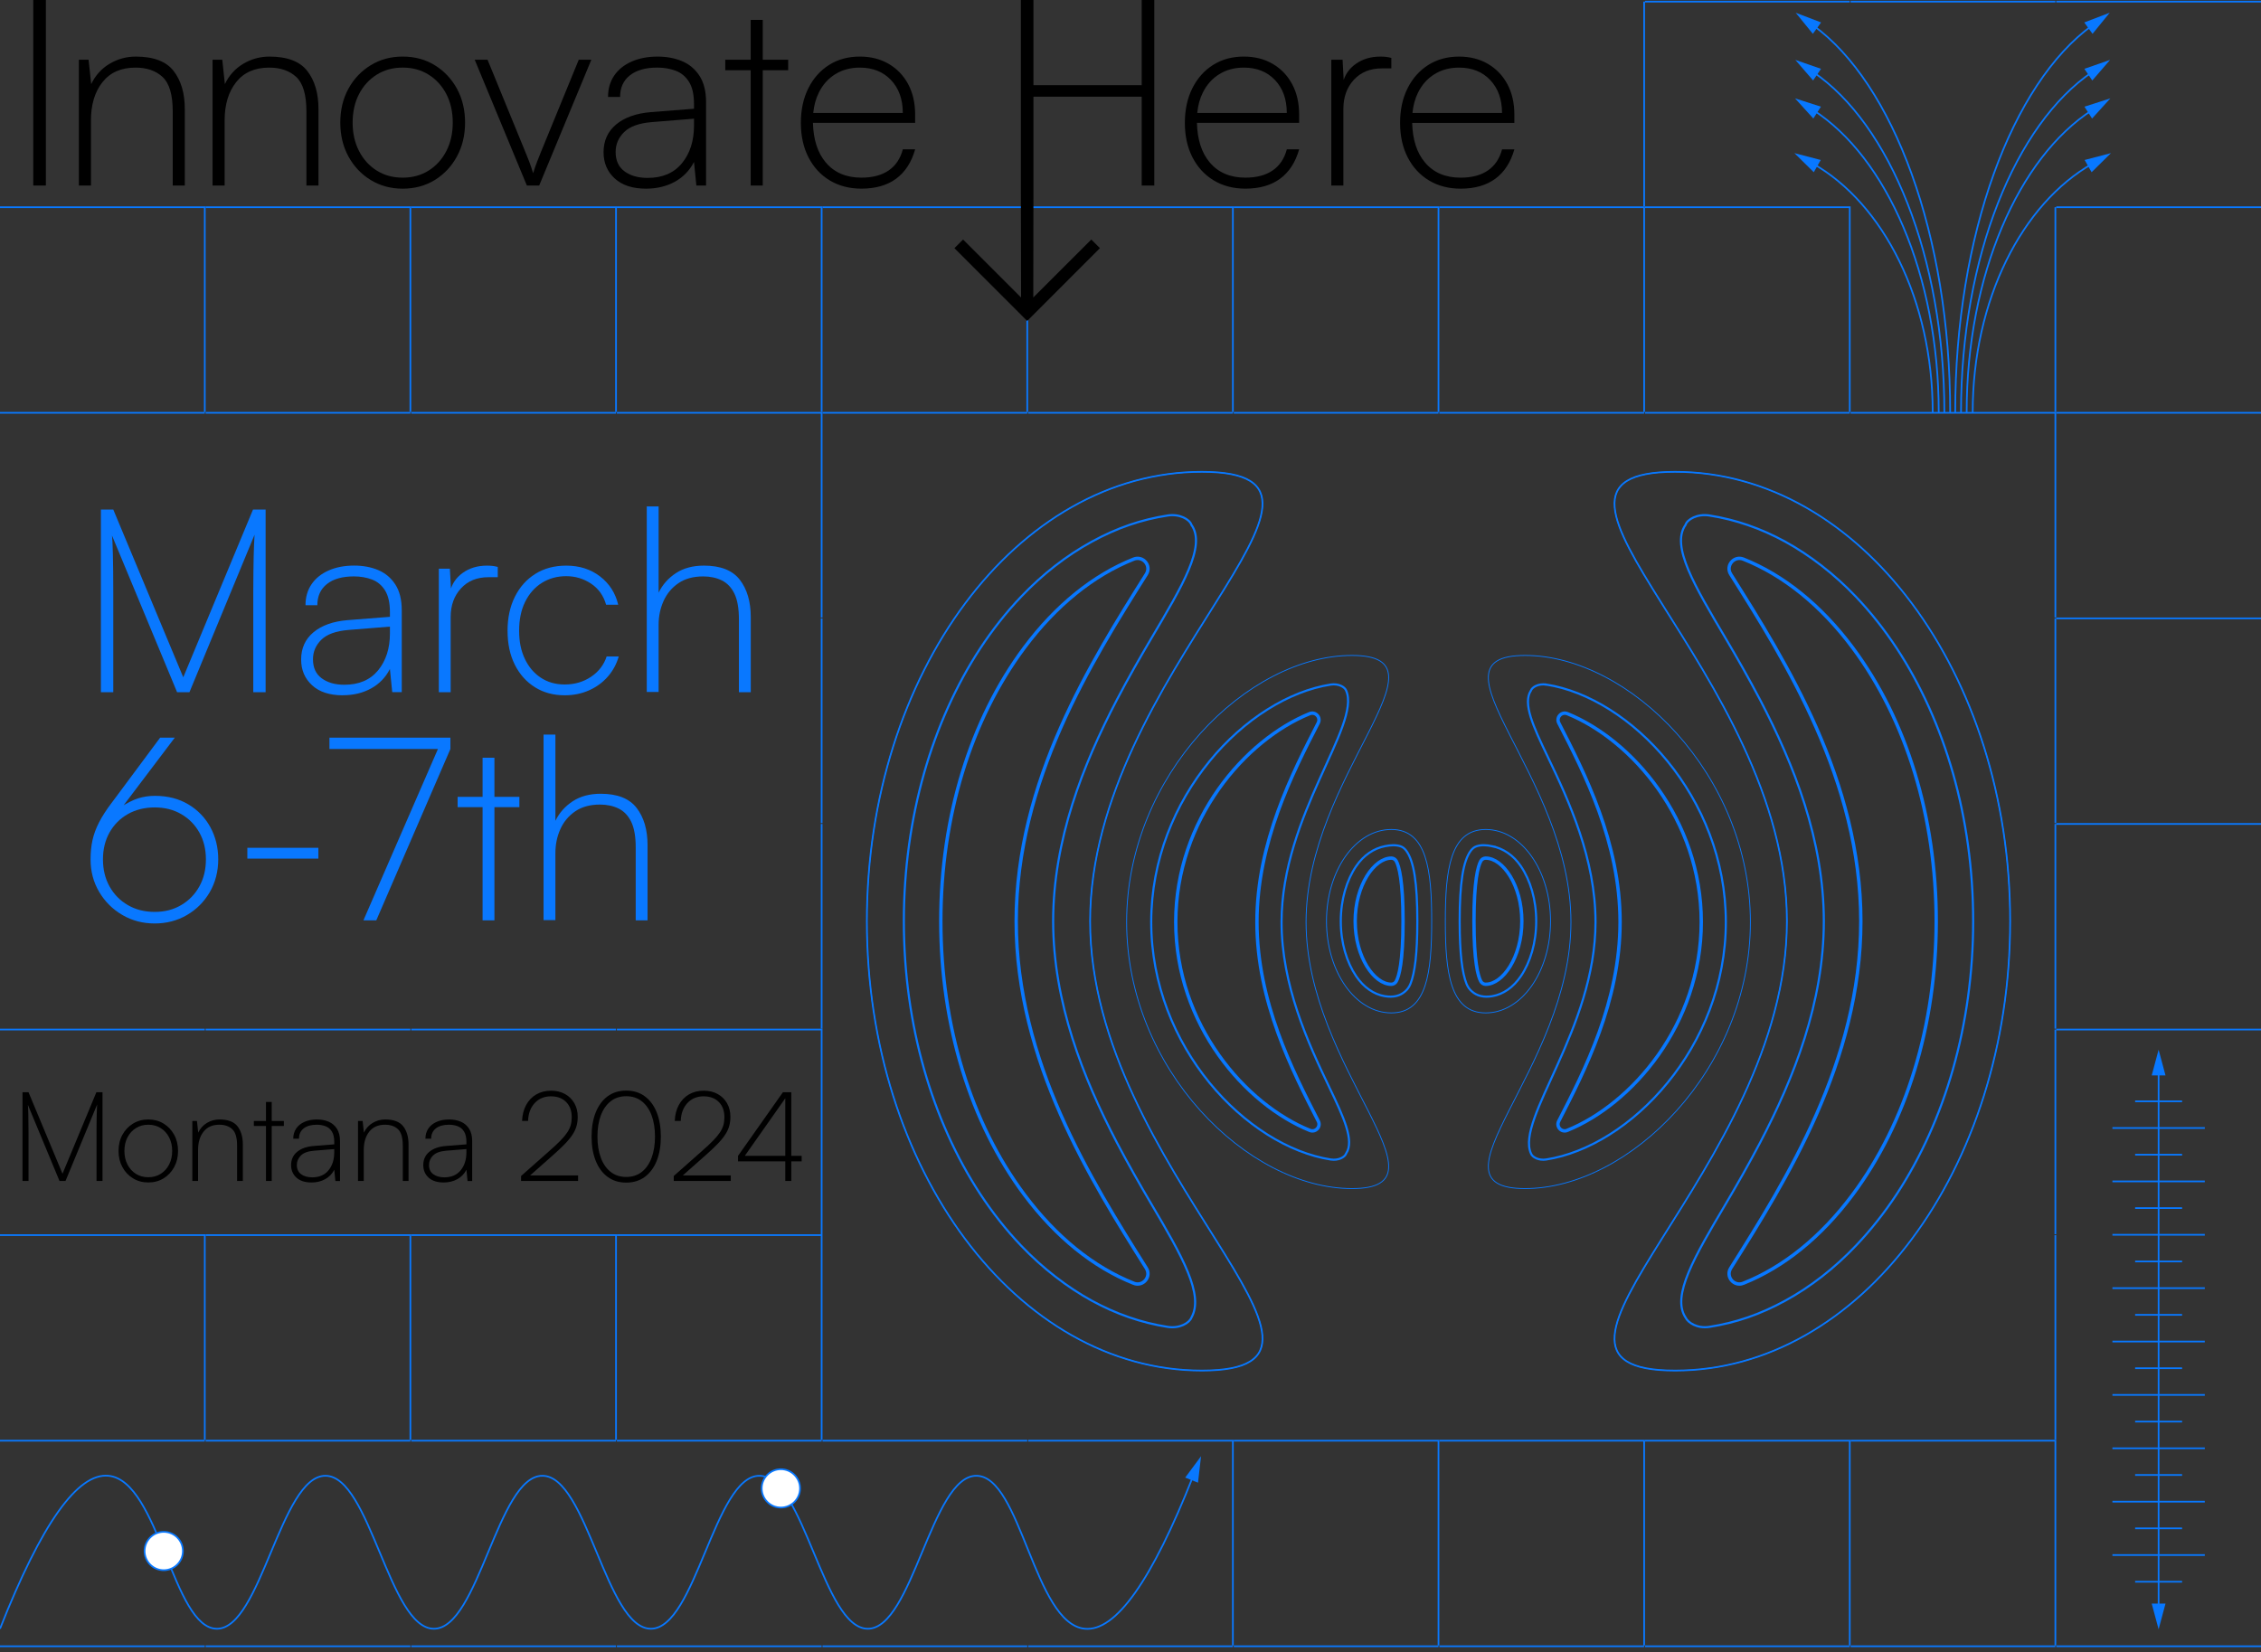 <?xml version="1.0" encoding="UTF-8"?><svg id="Layer_1" xmlns="http://www.w3.org/2000/svg" viewBox="0 0 1332.48 973.93"><rect x="0" y="0" width="1332.48" height="973.93" fill="#333333" stroke="none"/><g id="_Grid_Repeat_"><line x1="968.94" y1=".96" x2="968.94" y2="121.64" style="fill:none; stroke:#0978ff; stroke-miterlimit:10;"/></g><g id="_Grid_Repeat_-2"><line x1="969.44" y1=".96" x2="1090.12" y2=".96" style="fill:none; stroke:#0978ff; stroke-miterlimit:10;"/></g><g id="_Grid_Repeat_-3"><line x1="1090.62" y1=".96" x2="1211.3" y2=".96" style="fill:none; stroke:#0978ff; stroke-miterlimit:10;"/></g><g id="_Grid_Repeat_-4"><line x1="1211.8" y1=".96" x2="1332.48" y2=".96" style="fill:none; stroke:#0978ff; stroke-miterlimit:10;"/></g><g id="_Grid_Repeat_-5"><polyline points="0 122.14 120.68 122.14 120.68 242.82" style="fill:none; stroke:#0978ff; stroke-miterlimit:10;"/></g><g id="_Grid_Repeat_-6"><polyline points="121.18 122.14 241.86 122.14 241.86 242.82" style="fill:none; stroke:#0978ff; stroke-miterlimit:10;"/></g><g id="_Grid_Repeat_-7"><polyline points="242.36 122.14 363.04 122.14 363.04 242.82" style="fill:none; stroke:#0978ff; stroke-miterlimit:10;"/></g><g id="_Grid_Repeat_-8"><polyline points="363.54 122.14 484.22 122.14 484.22 242.82" style="fill:none; stroke:#0978ff; stroke-miterlimit:10;"/></g><g id="_Grid_Repeat_-9"><polyline points="484.72 122.14 605.4 122.14 605.4 242.82" style="fill:none; stroke:#0978ff; stroke-miterlimit:10;"/></g><g id="_Grid_Repeat_-10"><polyline points="605.9 122.14 726.58 122.14 726.58 242.82" style="fill:none; stroke:#0978ff; stroke-miterlimit:10;"/></g><g id="_Grid_Repeat_-11"><polyline points="727.08 122.14 847.76 122.14 847.76 242.82" style="fill:none; stroke:#0978ff; stroke-miterlimit:10;"/></g><g id="_Grid_Repeat_-12"><polyline points="848.26 122.14 968.94 122.14 968.94 242.82" style="fill:none; stroke:#0978ff; stroke-miterlimit:10;"/></g><g id="_Grid_Repeat_-13"><polyline points="969.44 122.14 1090.12 122.14 1090.12 242.82" style="fill:none; stroke:#0978ff; stroke-miterlimit:10;"/></g><g id="_Grid_Repeat_-14"><line x1="1211.3" y1="122.14" x2="1211.3" y2="242.82" style="fill:none; stroke:#0978ff; stroke-miterlimit:10;"/></g><g id="_Grid_Repeat_-15"><line x1="1211.8" y1="122.14" x2="1332.48" y2="122.14" style="fill:none; stroke:#0978ff; stroke-miterlimit:10;"/></g><g id="_Grid_Repeat_-16"><line y1="243.32" x2="120.68" y2="243.32" style="fill:none; stroke:#0978ff; stroke-miterlimit:10;"/></g><g id="_Grid_Repeat_-17"><line x1="121.18" y1="243.32" x2="241.86" y2="243.32" style="fill:none; stroke:#0978ff; stroke-miterlimit:10;"/></g><g id="_Grid_Repeat_-18"><line x1="242.36" y1="243.32" x2="363.04" y2="243.32" style="fill:none; stroke:#0978ff; stroke-miterlimit:10;"/></g><g id="_Grid_Repeat_-19"><polyline points="363.54 243.32 484.22 243.32 484.22 364" style="fill:none; stroke:#0978ff; stroke-miterlimit:10;"/></g><g id="_Grid_Repeat_-20"><line x1="484.72" y1="243.32" x2="605.4" y2="243.32" style="fill:none; stroke:#0978ff; stroke-miterlimit:10;"/></g><g id="_Grid_Repeat_-21"><line x1="605.9" y1="243.32" x2="726.58" y2="243.32" style="fill:none; stroke:#0978ff; stroke-miterlimit:10;"/></g><g id="_Grid_Repeat_-22"><line x1="727.08" y1="243.32" x2="847.76" y2="243.32" style="fill:none; stroke:#0978ff; stroke-miterlimit:10;"/></g><g id="_Grid_Repeat_-23"><line x1="848.26" y1="243.32" x2="968.94" y2="243.32" style="fill:none; stroke:#0978ff; stroke-miterlimit:10;"/></g><g id="_Grid_Repeat_-24"><line x1="969.44" y1="243.32" x2="1090.12" y2="243.32" style="fill:none; stroke:#0978ff; stroke-miterlimit:10;"/></g><g id="_Grid_Repeat_-25"><polyline points="1090.62 243.32 1211.3 243.32 1211.3 364" style="fill:none; stroke:#0978ff; stroke-miterlimit:10;"/></g><g id="_Grid_Repeat_-26"><line x1="1211.8" y1="243.32" x2="1332.48" y2="243.32" style="fill:none; stroke:#0978ff; stroke-miterlimit:10;"/></g><g id="_Grid_Repeat_-27"><line x1="484.22" y1="364.5" x2="484.22" y2="485.18" style="fill:none; stroke:#0978ff; stroke-miterlimit:10;"/></g><g id="_Grid_Repeat_-28"><line x1="1211.3" y1="364.5" x2="1211.3" y2="485.18" style="fill:none; stroke:#0978ff; stroke-miterlimit:10;"/></g><g id="_Grid_Repeat_-29"><line x1="1211.8" y1="364.5" x2="1332.48" y2="364.5" style="fill:none; stroke:#0978ff; stroke-miterlimit:10;"/></g><g id="_Grid_Repeat_-30"><line x1="484.22" y1="485.68" x2="484.22" y2="606.36" style="fill:none; stroke:#0978ff; stroke-miterlimit:10;"/></g><g id="_Grid_Repeat_-31"><line x1="1211.3" y1="485.68" x2="1211.3" y2="606.36" style="fill:none; stroke:#0978ff; stroke-miterlimit:10;"/></g><g id="_Grid_Repeat_-32"><line x1="1211.8" y1="485.68" x2="1332.48" y2="485.68" style="fill:none; stroke:#0978ff; stroke-miterlimit:10;"/></g><g id="_Grid_Repeat_-33"><line y1="606.86" x2="120.68" y2="606.86" style="fill:none; stroke:#0978ff; stroke-miterlimit:10;"/></g><g id="_Grid_Repeat_-34"><line x1="121.18" y1="606.86" x2="241.86" y2="606.86" style="fill:none; stroke:#0978ff; stroke-miterlimit:10;"/></g><g id="_Grid_Repeat_-35"><line x1="242.36" y1="606.86" x2="363.04" y2="606.86" style="fill:none; stroke:#0978ff; stroke-miterlimit:10;"/></g><g id="_Grid_Repeat_-36"><polyline points="363.54 606.86 484.22 606.86 484.22 727.54" style="fill:none; stroke:#0978ff; stroke-miterlimit:10;"/></g><g id="_Grid_Repeat_-37"><line x1="1211.3" y1="606.86" x2="1211.3" y2="727.54" style="fill:none; stroke:#0978ff; stroke-miterlimit:10;"/></g><g id="_Grid_Repeat_-38"><line x1="1211.8" y1="606.86" x2="1332.48" y2="606.86" style="fill:none; stroke:#0978ff; stroke-miterlimit:10;"/></g><g id="_Grid_Repeat_-39"><polyline points="0 728.04 120.68 728.04 120.68 848.72" style="fill:none; stroke:#0978ff; stroke-miterlimit:10;"/></g><g id="_Grid_Repeat_-40"><polyline points="121.18 728.04 241.86 728.04 241.86 848.72" style="fill:none; stroke:#0978ff; stroke-miterlimit:10;"/></g><g id="_Grid_Repeat_-41"><polyline points="242.36 728.04 363.04 728.04 363.04 848.72" style="fill:none; stroke:#0978ff; stroke-miterlimit:10;"/></g><g id="_Grid_Repeat_-42"><polyline points="363.54 728.04 484.22 728.04 484.22 848.72" style="fill:none; stroke:#0978ff; stroke-miterlimit:10;"/></g><g id="_Grid_Repeat_-44"><line x1="1211.3" y1="728.04" x2="1211.3" y2="848.72" style="fill:none; stroke:#0978ff; stroke-miterlimit:10;"/></g><g id="_Grid_Repeat_-45"><line y1="849.22" x2="120.68" y2="849.22" style="fill:none; stroke:#0978ff; stroke-miterlimit:10;"/></g><g id="_Grid_Repeat_-46"><line x1="121.18" y1="849.22" x2="241.86" y2="849.22" style="fill:none; stroke:#0978ff; stroke-miterlimit:10;"/></g><g id="_Grid_Repeat_-47"><line x1="242.36" y1="849.22" x2="363.04" y2="849.22" style="fill:none; stroke:#0978ff; stroke-miterlimit:10;"/></g><g id="_Grid_Repeat_-48"><line x1="363.54" y1="849.22" x2="484.22" y2="849.22" style="fill:none; stroke:#0978ff; stroke-miterlimit:10;"/></g><g id="_Grid_Repeat_-49"><line x1="484.72" y1="849.22" x2="605.4" y2="849.22" style="fill:none; stroke:#0978ff; stroke-miterlimit:10;"/></g><g id="_Grid_Repeat_-50"><polyline points="605.9 849.22 726.58 849.22 726.58 969.9" style="fill:none; stroke:#0978ff; stroke-miterlimit:10;"/></g><g id="_Grid_Repeat_-51"><polyline points="727.08 849.22 847.76 849.22 847.76 969.9" style="fill:none; stroke:#0978ff; stroke-miterlimit:10;"/></g><g id="_Grid_Repeat_-52"><polyline points="848.26 849.22 968.94 849.22 968.94 969.9" style="fill:none; stroke:#0978ff; stroke-miterlimit:10;"/></g><g id="_Grid_Repeat_-53"><polyline points="969.44 849.22 1090.12 849.22 1090.12 969.9" style="fill:none; stroke:#0978ff; stroke-miterlimit:10;"/></g><g id="_Grid_Repeat_-54"><polyline points="1090.62 849.22 1211.3 849.22 1211.3 969.9" style="fill:none; stroke:#0978ff; stroke-miterlimit:10;"/></g><g id="_Grid_Repeat_-56"><line y1="970.4" x2="120.68" y2="970.4" style="fill:none; stroke:#0978ff; stroke-miterlimit:10;"/></g><g id="_Grid_Repeat_-57"><line x1="121.18" y1="970.4" x2="241.86" y2="970.4" style="fill:none; stroke:#0978ff; stroke-miterlimit:10;"/></g><g id="_Grid_Repeat_-58"><line x1="242.36" y1="970.4" x2="363.04" y2="970.4" style="fill:none; stroke:#0978ff; stroke-miterlimit:10;"/></g><g id="_Grid_Repeat_-59"><line x1="363.54" y1="970.4" x2="484.22" y2="970.4" style="fill:none; stroke:#0978ff; stroke-miterlimit:10;"/></g><g id="_Grid_Repeat_-60"><line x1="484.72" y1="970.4" x2="605.4" y2="970.4" style="fill:none; stroke:#0978ff; stroke-miterlimit:10;"/></g><g id="_Grid_Repeat_-61"><line x1="605.9" y1="970.4" x2="726.58" y2="970.4" style="fill:none; stroke:#0978ff; stroke-miterlimit:10;"/></g><g id="_Grid_Repeat_-62"><line x1="727.08" y1="970.4" x2="847.76" y2="970.4" style="fill:none; stroke:#0978ff; stroke-miterlimit:10;"/></g><g id="_Grid_Repeat_-63"><line x1="848.26" y1="970.4" x2="968.94" y2="970.4" style="fill:none; stroke:#0978ff; stroke-miterlimit:10;"/></g><g id="_Grid_Repeat_-64"><line x1="969.44" y1="970.4" x2="1090.12" y2="970.4" style="fill:none; stroke:#0978ff; stroke-miterlimit:10;"/></g><g id="_Grid_Repeat_-65"><line x1="1090.62" y1="970.4" x2="1211.3" y2="970.4" style="fill:none; stroke:#0978ff; stroke-miterlimit:10;"/></g><g id="_Grid_Repeat_-66"><line x1="1211.8" y1="970.4" x2="1332.48" y2="970.4" style="fill:none; stroke:#0978ff; stroke-miterlimit:10;"/></g><rect x="19.61" y="-.32" width="7.42" height="109.68" style="stroke-width:0px;"/><path d="m80.01,33.36c-5.56,0-10.71,1.42-15.45,4.25-4.74,2.83-8.34,6.82-10.81,11.97l-1.54-14.37h-5.72v74.15h7.11v-38.31c0-9.37,2.26-16.92,6.8-22.63,4.53-5.72,11.02-8.57,19.46-8.57,6.69,0,12.02,1.85,15.99,5.56,3.96,3.71,5.95,10.45,5.95,20.24v43.72h7.11v-45.11c0-9.27-2.19-16.73-6.57-22.4-4.38-5.66-11.82-8.5-22.32-8.5Z" style="stroke-width:0px;"/><path d="m158.79,33.36c-5.56,0-10.71,1.42-15.45,4.25-4.74,2.83-8.34,6.82-10.81,11.97l-1.54-14.37h-5.72v74.15h7.11v-38.31c0-9.37,2.26-16.92,6.8-22.63,4.53-5.72,11.02-8.57,19.46-8.57,6.69,0,12.02,1.85,15.99,5.56,3.96,3.71,5.95,10.45,5.95,20.24v43.72h7.11v-45.11c0-9.27-2.19-16.73-6.57-22.4-4.38-5.66-11.82-8.5-22.32-8.5Z" style="stroke-width:0px;"/><path d="m256.24,38.45c-5.51-3.4-11.82-5.1-18.92-5.1s-13.29,1.7-18.85,5.1c-5.56,3.4-9.94,8.01-13.13,13.83-3.19,5.82-4.79,12.49-4.79,20s1.6,14.06,4.79,19.93c3.19,5.87,7.57,10.5,13.13,13.9,5.56,3.4,11.84,5.1,18.85,5.1s13.41-1.7,18.92-5.1c5.51-3.4,9.86-8.03,13.05-13.9,3.19-5.87,4.79-12.51,4.79-19.93s-1.6-14.19-4.79-20c-3.19-5.82-7.54-10.43-13.05-13.83Zm6.8,50.59c-2.52,4.89-6,8.73-10.43,11.51-4.43,2.78-9.53,4.17-15.29,4.17s-10.87-1.39-15.29-4.17c-4.43-2.78-7.9-6.62-10.43-11.51-2.52-4.89-3.78-10.48-3.78-16.76s1.26-12,3.78-16.84c2.52-4.84,6-8.65,10.43-11.43,4.43-2.78,9.53-4.17,15.29-4.17s10.86,1.39,15.29,4.17c4.43,2.78,7.9,6.59,10.43,11.43,2.52,4.84,3.78,10.45,3.78,16.84s-1.26,11.87-3.78,16.76Z" style="stroke-width:0px;"/><path d="m318.98,89.12c-.82,2.06-1.62,4.07-2.39,6.03-.77,1.96-1.57,4.27-2.39,6.95-.83-2.68-1.62-5.02-2.39-7.03-.77-2.01-1.57-3.99-2.39-5.95l-22.09-53.91h-7.57l30.74,74.15h7.26l30.74-74.15h-7.42l-22.09,53.91Z" style="stroke-width:0px;"/><path d="m401.97,36.06c-4.27-1.8-9.09-2.7-14.44-2.7-5.77,0-10.87.98-15.29,2.93-4.43,1.96-7.85,4.71-10.27,8.26-2.42,3.55-3.63,7.75-3.63,12.59h7.11c0-5.46,1.93-9.71,5.79-12.74,3.86-3.04,9.24-4.56,16.14-4.56,3.91,0,7.52.62,10.81,1.85,3.29,1.24,5.92,3.43,7.88,6.57,1.96,3.14,2.93,7.49,2.93,13.05v2.78l-25.49,2.01c-8.65.72-15.45,3.14-20.39,7.26-4.94,4.12-7.42,9.58-7.42,16.38,0,6.28,2.19,11.43,6.57,15.45,4.38,4.02,10.53,6.02,18.46,6.02,6.38,0,12.05-1.37,16.99-4.09,4.94-2.73,8.7-6.62,11.28-11.66l1.39,13.9h5.72v-49.12c0-6.38-1.29-11.56-3.86-15.53-2.58-3.96-6-6.85-10.27-8.65Zm7.03,37.92c0,9.06-2.37,16.48-7.11,22.24-4.74,5.77-11.48,8.65-20.24,8.65-5.56,0-10.09-1.29-13.59-3.86-3.5-2.57-5.25-6.38-5.25-11.43,0-4.53,1.67-8.44,5.02-11.74,3.35-3.29,8.78-5.25,16.3-5.87l24.87-2.01v4.02Z" style="stroke-width:0px;"/><polygon points="449.52 11.73 442.41 11.73 442.41 35.21 427.43 35.21 427.43 41.39 442.41 41.39 442.41 109.36 449.52 109.36 449.52 41.39 464.5 41.39 464.5 35.21 449.52 35.21 449.52 11.73" style="stroke-width:0px;"/><path d="m523.8,37.68c-4.89-2.88-10.58-4.33-17.07-4.33-6.9,0-12.95,1.65-18.15,4.94-5.2,3.3-9.27,7.88-12.2,13.75-2.94,5.87-4.4,12.67-4.4,20.39s1.49,14.5,4.48,20.31c2.99,5.82,7.16,10.35,12.51,13.59,5.35,3.24,11.59,4.87,18.69,4.87,8.34,0,15.16-1.96,20.47-5.87,5.3-3.91,9.04-9.68,11.2-17.3h-7.26c-1.44,5.46-4.22,9.6-8.34,12.44-4.12,2.83-9.48,4.25-16.07,4.25-8.96,0-15.96-2.99-21.01-8.96-4.8-5.68-7.31-13.46-7.55-23.33h60.22v-4.94c0-6.8-1.37-12.74-4.09-17.84-2.73-5.1-6.54-9.09-11.43-11.97Zm-44.52,28.89c.42-4.42,1.51-8.41,3.27-11.97,2.32-4.69,5.56-8.32,9.73-10.89,4.17-2.57,8.98-3.86,14.44-3.86,7.62,0,13.75,2.45,18.38,7.34,4.63,4.89,6.95,11.35,6.95,19.39h-52.78Z" style="stroke-width:0px;"/><polygon points="672.84 50.19 609.04 50.19 609.04 -.32 601.63 -.32 601.63 109.36 601.75 175.36 567.57 141.19 562.47 146.28 605.35 189.17 648.23 146.28 643.13 141.19 608.95 175.36 609.04 109.36 609.04 56.99 672.84 56.99 672.84 109.36 680.26 109.36 680.26 -.32 672.84 -.32 672.84 50.19" style="stroke-width:0px;"/><path d="m750.1,37.68c-4.89-2.88-10.58-4.33-17.07-4.33-6.9,0-12.95,1.65-18.15,4.94-5.2,3.3-9.27,7.88-12.2,13.75-2.94,5.87-4.4,12.67-4.4,20.39s1.49,14.5,4.48,20.31c2.99,5.82,7.16,10.35,12.51,13.59,5.35,3.24,11.59,4.87,18.69,4.87,8.34,0,15.16-1.96,20.47-5.87,5.3-3.91,9.04-9.68,11.2-17.3h-7.26c-1.44,5.46-4.22,9.6-8.34,12.44-4.12,2.83-9.48,4.25-16.07,4.25-8.96,0-15.96-2.99-21.01-8.96-4.8-5.68-7.31-13.46-7.55-23.33h60.22v-4.94c0-6.8-1.37-12.74-4.09-17.84-2.73-5.1-6.54-9.09-11.43-11.97Zm-44.52,28.89c.42-4.42,1.51-8.41,3.27-11.97,2.32-4.69,5.56-8.32,9.73-10.89,4.17-2.57,8.98-3.86,14.44-3.86,7.62,0,13.75,2.45,18.38,7.34,4.63,4.89,6.95,11.35,6.95,19.39h-52.78Z" style="stroke-width:0px;"/><path d="m813.47,33.36c-5.67,0-10.53,1.47-14.6,4.4-3.4,2.45-5.72,5.58-7,9.36l-.65-11.91h-6.64v74.15h7.11v-45.11c0-7,2.06-12.74,6.18-17.22,4.12-4.48,9.63-6.72,16.53-6.72h5.56v-6.18c-1.24-.31-2.34-.51-3.32-.62-.98-.1-2.04-.15-3.17-.15Z" style="stroke-width:0px;"/><path d="m892.46,67.5c0-6.8-1.37-12.74-4.09-17.84-2.73-5.1-6.54-9.09-11.43-11.97-4.89-2.88-10.58-4.33-17.07-4.33-6.9,0-12.95,1.65-18.15,4.94-5.2,3.3-9.27,7.88-12.2,13.75-2.94,5.87-4.4,12.67-4.4,20.39s1.49,14.5,4.48,20.31c2.99,5.82,7.16,10.35,12.51,13.59,5.35,3.24,11.59,4.87,18.69,4.87,8.34,0,15.16-1.96,20.47-5.87,5.3-3.91,9.04-9.68,11.2-17.3h-7.26c-1.44,5.46-4.22,9.6-8.34,12.44-4.12,2.83-9.48,4.25-16.07,4.25-8.96,0-15.96-2.99-21.01-8.96-4.8-5.68-7.31-13.46-7.55-23.33h60.22v-4.94Zm-60.04-.93c.42-4.42,1.51-8.41,3.27-11.97,2.32-4.69,5.56-8.32,9.73-10.89,4.17-2.57,8.98-3.86,14.44-3.86,7.62,0,13.75,2.45,18.38,7.34,4.63,4.89,6.95,11.35,6.95,19.39h-52.78Z" style="stroke-width:0px;"/><g id="Event_title"><g style="isolation:isolate;"><path d="m66.75,408.03h-7.28v-107.69h7.28l41.26,98.89,41.1-98.89h7.43v107.69h-7.28v-59c0-4.45.02-8.37.08-11.75.05-3.39.1-6.42.15-9.1.05-2.68.13-5.05.23-7.13.1-2.07.2-4.02.3-5.84l-38.37,92.82h-7.28l-38.37-92.37c.2,1.52.38,5.23.53,11.15.15,5.92.23,13.32.23,22.22v59Z" style="fill:#0978ff; stroke-width:0px;"/><path d="m202.04,409.85c-7.79,0-13.83-1.97-18.12-5.92-4.3-3.94-6.45-9-6.45-15.17,0-6.67,2.43-12.03,7.28-16.08,4.85-4.04,11.53-6.42,20.02-7.13l25.03-1.97v-2.73c0-5.46-.96-9.73-2.88-12.82-1.92-3.08-4.5-5.23-7.74-6.45-3.24-1.21-6.78-1.82-10.62-1.82-6.78,0-12.06,1.49-15.85,4.47-3.79,2.98-5.69,7.16-5.69,12.51h-6.98c0-4.75,1.19-8.87,3.56-12.36,2.38-3.49,5.74-6.19,10.09-8.12,4.35-1.92,9.35-2.88,15.02-2.88,5.26,0,9.99.89,14.18,2.65,4.2,1.77,7.56,4.6,10.09,8.49,2.53,3.89,3.79,8.97,3.79,15.24v48.23h-5.61l-1.37-13.65c-2.53,4.96-6.22,8.77-11.07,11.45s-10.42,4.02-16.68,4.02Zm.91-6.22c8.59,0,15.22-2.83,19.87-8.49,4.65-5.66,6.98-12.94,6.98-21.84v-3.94l-24.42,1.97c-7.38.61-12.72,2.53-16,5.76-3.29,3.24-4.93,7.08-4.93,11.53,0,4.96,1.72,8.7,5.16,11.22,3.44,2.53,7.89,3.79,13.35,3.79Z" style="fill:#0978ff; stroke-width:0px;"/><path d="m293.35,334.16v6.07h-5.46c-6.78,0-12.19,2.2-16.23,6.6-4.05,4.4-6.07,10.04-6.07,16.91v44.29h-6.98v-72.8h6.52l.76,13.95h-.76c1.01-4.75,3.51-8.57,7.51-11.45,3.99-2.88,8.77-4.32,14.33-4.32,1.11,0,2.15.05,3.11.15.96.1,2.05.3,3.26.61Z" style="fill:#0978ff; stroke-width:0px;"/><path d="m299.11,371.93c0-7.68,1.44-14.41,4.32-20.17s6.9-10.26,12.06-13.5c5.16-3.23,11.22-4.85,18.2-4.85,7.79,0,14.43,2.12,19.95,6.37,5.51,4.25,9.07,9.81,10.69,16.68h-7.13c-1.52-5.36-4.47-9.5-8.87-12.44-4.4-2.93-9.28-4.4-14.64-4.4s-10.14,1.32-14.33,3.94c-4.2,2.63-7.48,6.35-9.86,11.15-2.38,4.8-3.56,10.49-3.56,17.06s1.11,11.78,3.34,16.53c2.22,4.75,5.36,8.47,9.4,11.15,4.04,2.68,8.75,4.02,14.11,4.02,5.86,0,11.05-1.52,15.55-4.55,4.5-3.03,7.56-7.03,9.18-11.98h7.13c-1.32,4.55-3.49,8.55-6.52,11.98-3.03,3.44-6.73,6.12-11.07,8.04-4.35,1.92-9.1,2.88-14.26,2.88-6.67,0-12.54-1.59-17.59-4.78-5.06-3.18-9-7.61-11.83-13.27-2.83-5.66-4.25-12.29-4.25-19.87Z" style="fill:#0978ff; stroke-width:0px;"/><path d="m388.14,407.88h-6.98v-109.36h6.98v50.81c2.33-4.75,5.74-8.59,10.24-11.53,4.5-2.93,9.98-4.4,16.46-4.4,9.81,0,16.86,2.78,21.16,8.34,4.3,5.56,6.45,12.89,6.45,21.99v44.29h-6.98v-42.92c0-6.47-.89-11.53-2.65-15.17-1.77-3.64-4.25-6.24-7.43-7.81-3.19-1.57-6.85-2.35-11-2.35-5.76,0-10.59,1.31-14.49,3.94-3.89,2.63-6.83,6.12-8.8,10.46-1.97,4.35-2.96,9.1-2.96,14.26v39.44Z" style="fill:#0978ff; stroke-width:0px;"/><path d="m65.84,473.2l28.52-38.37h8.64l-31.55,41.71-.61-.61c4.04-2.63,7.61-4.42,10.69-5.38,3.08-.96,6.34-1.44,9.78-1.44,7.48,0,14.03,1.67,19.64,5,5.61,3.34,9.96,7.84,13.04,13.5,3.08,5.66,4.63,11.98,4.63,18.96s-1.67,13.63-5.01,19.34c-3.34,5.71-7.84,10.21-13.5,13.5-5.66,3.29-11.98,4.93-18.96,4.93s-13.32-1.67-19.04-5.01c-5.71-3.34-10.26-7.86-13.65-13.57-3.39-5.71-5.08-12.11-5.08-19.19,0-4.15.38-7.94,1.14-11.38.76-3.44,2.05-6.92,3.87-10.47,1.82-3.54,4.3-7.38,7.43-11.53Zm-5.16,33.37c0,5.97,1.29,11.28,3.87,15.93,2.58,4.65,6.17,8.32,10.77,11,4.6,2.68,9.88,4.02,15.85,4.02s11.07-1.34,15.62-4.02c4.55-2.68,8.12-6.34,10.69-11,2.58-4.65,3.87-9.96,3.87-15.93s-1.29-11.25-3.87-15.85c-2.58-4.6-6.14-8.21-10.69-10.84-4.55-2.63-9.76-3.94-15.62-3.94s-11.25,1.32-15.85,3.94c-4.6,2.63-8.19,6.25-10.77,10.84-2.58,4.6-3.87,9.88-3.87,15.85Z" style="fill:#0978ff; stroke-width:0px;"/><path d="m145.77,506.11v-6.37h41.86v6.37h-41.86Z" style="fill:#0978ff; stroke-width:0px;"/><path d="m194.15,434.82h71.29v6.67h-71.29v-6.67Zm65.98,1.97l5.31,4.7-43.68,101.01h-7.58l45.96-105.72Z" style="fill:#0978ff; stroke-width:0px;"/><path d="m269.69,469.71h36.4v6.07h-36.4v-6.07Zm21.69,72.8h-6.98v-95.86h6.98v95.86Z" style="fill:#0978ff; stroke-width:0px;"/><path d="m327.32,542.36h-6.98v-109.36h6.98v50.81c2.33-4.75,5.74-8.59,10.24-11.53,4.5-2.93,9.98-4.4,16.46-4.4,9.81,0,16.86,2.78,21.16,8.34,4.3,5.56,6.45,12.89,6.45,21.99v44.29h-6.98v-42.92c0-6.47-.89-11.53-2.65-15.17-1.77-3.64-4.25-6.24-7.43-7.81-3.19-1.57-6.85-2.35-11-2.35-5.76,0-10.59,1.31-14.49,3.94-3.89,2.63-6.83,6.12-8.8,10.46-1.97,4.35-2.96,9.1-2.96,14.26v39.44Z" style="fill:#0978ff; stroke-width:0px;"/></g></g><path d="m851.78,543c0,14.93.68,28.45,3.99,38.23s9.26,15.83,19.81,15.83c10.55,0,20.1-6.05,27.01-15.83s11.19-23.3,11.19-38.23c0-14.93-4.28-28.45-11.19-38.23s-16.46-15.83-27.01-15.83c-21.1,0-23.8,24.21-23.8,54.06Z" style="fill:none; stroke:#0878ff; stroke-miterlimit:10; stroke-width:.5px;"/><path d="m879.37,498.79c6.44,1.31,12.49,5.24,16.93,11.81,5.53,8.18,9.04,19.61,9.04,32.4,0,12.78-3.5,24.22-9.04,32.4-4.44,6.57-10.44,10.77-16.93,11.81-5.02.81-8.89-.13-11.92-2.8-.01-.01-.03-.02-.04-.03-1.29-1.07-2.42-2.63-3.17-4.54-2.51-6.39-4.01-17.42-4.01-36.84,0-22.39,1.98-35.59,6.67-41.71.85-1.11,1.96-2,3.23-2.43.01,0,.03,0,.04-.01,2.73-.93,5.75-.76,9.21-.06Z" style="fill:none; stroke:#0878ff; stroke-miterlimit:10; stroke-width:1.25px;"/><path d="m875.58,580.18s-.02,0-.04,0c-1.19,0-2.27-.67-2.85-1.72-1.66-3.02-4.03-11.53-4.03-35.46s2.37-32.44,4.03-35.46c.57-1.04,1.65-1.71,2.84-1.72.01,0,.02,0,.04,0,2.51,0,5.1.99,7.57,2.82s4.82,4.48,6.85,7.79c4.07,6.63,6.88,15.93,6.88,26.57s-2.81,19.93-6.88,26.57c-2.04,3.32-4.38,5.97-6.85,7.79s-5.06,2.82-7.57,2.82Z" style="fill:none; stroke:#0878ff; stroke-miterlimit:10; stroke-width:2px;"/><path d="m925.81,543.48c0,86.78-88.33,157.13-27.02,157.13,30.66,0,63.85-17.59,89.38-46.02s43.39-67.72,43.39-111.11-17.86-82.67-43.39-111.11-58.72-46.02-89.38-46.02c-30.66,0-23.9,17.59-9.48,46.02,14.42,28.44,36.5,67.72,36.5,111.11Z" style="fill:none; stroke:#0878ff; stroke-miterlimit:10; stroke-width:.5px;"/><path d="m911.24,403.51c12.39,1.92,25.19,7.02,37.44,14.75,12.25,7.73,23.94,18.08,34.08,30.5,20.26,24.83,34.33,57.9,34.33,94.72,0,36.84-14.08,69.92-34.35,94.75-10.14,12.42-21.84,22.78-34.09,30.5-12.25,7.72-25.05,12.82-37.44,14.74-4.41.69-8.17-1.37-8.96-3.53-.01,0,0-.05-.02-.05-9.03-20.37,38.06-73.42,38.06-136.4,0-37.26-15.55-71.14-28.16-97.44-8.55-17.84-14.83-31.44-9.94-38.94h0c.79-2.19,4.6-4.28,9.06-3.58Z" style="fill:none; stroke:#0878ff; stroke-miterlimit:10; stroke-width:1.25px;"/><path d="m923.61,666.32c-3.39,1.37-6.67-2.2-5-5.45l.04-.08c15.24-29.71,36.11-70.39,36.11-117.31s-20.87-87.6-36.11-117.31h0c-1.68-3.29,1.63-6.89,5.05-5.5,9.46,3.84,19.12,9.66,28.29,17.16s17.85,16.7,25.35,27.31c15,21.22,25.27,48.08,25.27,78.34s-10.29,57.16-25.31,78.38c-7.51,10.61-16.2,19.81-25.38,27.31s-18.85,13.31-28.31,17.14Z" style="fill:none; stroke:#0878ff; stroke-miterlimit:10; stroke-width:2px;"/><path d="m1053.08,543c0,146.29-174.75,264.88-65.89,264.88,108.86,0,197.46-118.59,197.46-264.88,0-146.29-88.6-264.88-197.46-264.88-108.86,0,65.89,118.59,65.89,264.88Z" style="fill:none; stroke:#0878ff; stroke-miterlimit:10;"/><path d="m1053.08,543c0,73.14-43.69,139.36-73.77,187.3-30.08,47.93-46.55,77.58,7.87,77.58,54.43,0,103.79-29.65,139.55-77.58,35.76-47.93,57.91-114.15,57.91-187.3,0-73.14-22.15-139.36-57.91-187.3-35.76-47.93-85.12-77.58-139.55-77.58-54.43,0-37.95,29.65-7.87,77.58,30.08,47.93,73.77,114.15,73.77,187.3Z" style="fill:none; stroke:#0878ff; stroke-miterlimit:10; stroke-width:.5px;"/><path d="m1007.31,303.85c15.55,2.41,30.57,7.66,44.81,15.46s28.98,19.1,41.75,32.55c8.7,9.15,16.73,19.32,23.99,30.36,28.29,43.2,44.99,99.6,44.99,160.78,0,61.19-16.7,117.59-45,160.8-7.26,11.03-15.28,21.19-23.97,30.33-12.78,13.46-26.85,24.39-41.78,32.56s-29.26,13.04-44.81,15.45c-6.96,1.08-12.49-2.44-13.91-5.48-.02-.03-.04-.06-.06-.09-8.35-12.73,5.36-35.88,23.68-66.88,6.67-11.3,13.62-23.47,20.36-36.33,19.91-38.18,37.48-82.55,37.48-130.36,0-47.82-17.58-92.19-37.49-130.37-6.74-12.85-13.68-25.02-20.35-36.31-18.32-31.01-32.43-54.42-23.69-66.9.03,0,.01-.08.04-.09,1.04-3.2,6.96-6.57,13.93-5.49Z" style="fill:none; stroke:#0878ff; stroke-miterlimit:10; stroke-width:1.25px;"/><path d="m1027.43,756.42c-5.51,2.2-10.63-3.87-7.47-8.89.03-.04.06-.09.08-.13,16.17-25.69,35.32-56.12,50.43-90.47,15.11-34.34,26.18-72.6,26.18-113.93s-11.07-79.58-26.18-113.93-34.27-64.78-50.43-90.47l-.08-.13c-3.16-5.02,1.96-11.09,7.47-8.89,11.84,4.72,23.28,11.52,34.08,20.26,10.81,8.74,20.99,19.42,30.3,31.91,31.77,42.58,49.26,99.85,49.26,161.24s-17.49,118.66-49.26,161.24c-9.32,12.49-19.5,23.17-30.3,31.91s-22.25,15.54-34.08,20.26Z" style="fill:none; stroke:#0878ff; stroke-miterlimit:10; stroke-width:2px;"/><path d="m843.74,543c0,14.93-.68,28.45-3.99,38.23s-9.26,15.83-19.81,15.83c-10.55,0-20.1-6.05-27.01-15.83s-11.19-23.3-11.19-38.23c0-14.93,4.28-28.45,11.19-38.23s16.46-15.83,27.01-15.83c21.1,0,23.8,24.21,23.8,54.06Z" style="fill:none; stroke:#0878ff; stroke-miterlimit:10; stroke-width:.5px;"/><path d="m799.22,510.6c4.44-6.57,10.49-10.51,16.93-11.81,3.45-.7,6.46-.84,9.19.04.01,0,.02,0,.03.01,1.27.41,2.38,1.31,3.23,2.42,4.7,6.12,6.68,19.33,6.68,41.73,0,19.43-1.5,30.45-4.01,36.84-.75,1.91-1.88,3.46-3.17,4.54-.01.01-.03.02-.04.04-3.04,2.66-6.91,3.6-11.92,2.8-6.49-1.05-12.49-5.24-16.93-11.81-5.53-8.18-9.04-19.61-9.04-32.4s3.5-24.22,9.04-32.4Z" style="fill:none; stroke:#0878ff; stroke-miterlimit:10; stroke-width:1.25px;"/><path d="m819.94,580.18s.02,0,.04,0c1.19,0,2.27-.67,2.85-1.72,1.66-3.02,4.03-11.53,4.03-35.46,0-23.93-2.37-32.44-4.03-35.46-.57-1.04-1.65-1.71-2.84-1.72-.01,0-.02,0-.04,0-2.51,0-5.1.99-7.57,2.82s-4.82,4.48-6.85,7.79c-4.07,6.63-6.88,15.93-6.88,26.57s2.81,19.93,6.88,26.57c2.04,3.32,4.38,5.97,6.85,7.79s5.06,2.82,7.57,2.82Z" style="fill:none; stroke:#0878ff; stroke-miterlimit:10; stroke-width:2px;"/><path d="m769.71,543.48c0,43.39,22.08,82.67,36.5,111.11,14.42,28.44,21.17,46.02-9.48,46.02-30.66,0-63.85-17.59-89.38-46.02-25.53-28.44-43.39-67.72-43.39-111.11,0-43.39,17.86-82.67,43.39-111.11s58.72-46.02,89.38-46.02c61.31,0-27.02,70.35-27.02,157.13Z" style="fill:none; stroke:#0878ff; stroke-miterlimit:10; stroke-width:.5px;"/><path d="m712.77,448.76c10.14-12.42,21.82-22.77,34.08-30.5,12.24-7.72,25.05-12.83,37.44-14.75,4.45-.69,8.25,1.39,9.04,3.57h0c8.98,20.38-38.07,73.42-38.07,136.4,0,37.26,15.55,71.14,28.16,97.45,8.55,17.84,14.82,31.44,9.94,38.94-.02,0,0,.05-.03.06-.79,2.17-4.57,4.23-9,3.55-12.39-1.92-25.2-7.02-37.44-14.74-12.26-7.73-23.95-18.08-34.09-30.5-20.27-24.83-34.35-57.91-34.35-94.75,0-36.83,14.07-69.9,34.33-94.72Z" style="fill:none; stroke:#0878ff; stroke-miterlimit:10; stroke-width:1.25px;"/><path d="m771.91,666.32c3.39,1.37,6.67-2.2,5-5.45l-.04-.08c-15.24-29.71-36.11-70.39-36.11-117.31,0-46.92,20.87-87.6,36.11-117.31h0c1.68-3.29-1.63-6.89-5.05-5.5-9.46,3.84-19.12,9.66-28.29,17.16s-17.85,16.7-25.35,27.31c-15,21.22-25.27,48.08-25.27,78.34,0,30.28,10.29,57.16,25.31,78.38,7.51,10.61,16.2,19.81,25.38,27.31s18.85,13.31,28.31,17.14Z" style="fill:none; stroke:#0878ff; stroke-miterlimit:10; stroke-width:2px;"/><path d="m642.44,543c0,146.29,174.75,264.88,65.89,264.88s-197.46-118.59-197.46-264.88c0-146.29,88.6-264.88,197.46-264.88,108.86,0-65.89,118.59-65.89,264.88Z" style="fill:none; stroke:#0878ff; stroke-miterlimit:10;"/><path d="m642.44,543c0,73.14,43.69,139.36,73.77,187.3,30.08,47.93,46.55,77.58-7.87,77.58s-103.79-29.65-139.55-77.58c-35.76-47.93-57.91-114.15-57.91-187.3,0-73.14,22.15-139.36,57.91-187.3s85.12-77.58,139.55-77.58c54.43,0,37.95,29.65,7.87,77.58-30.08,47.93-73.77,114.15-73.77,187.3Z" style="fill:none; stroke:#0878ff; stroke-miterlimit:10; stroke-width:.5px;"/><path d="m688.21,303.85c6.96-1.08,12.87,2.29,13.91,5.48.03,0,.02.08.06.09,8.74,12.47-5.36,35.88-23.68,66.88-6.67,11.3-13.62,23.47-20.36,36.33-19.91,38.18-37.48,82.55-37.48,130.36,0,47.82,17.58,92.19,37.49,130.37,6.74,12.85,13.68,25.02,20.35,36.31,18.32,31.01,31.12,53.6,23.69,66.9-.02.03-.03.06-.04.09-1.19,3.14-6.96,6.57-13.93,5.49-15.55-2.41-30.57-7.66-44.81-15.46s-28.98-19.1-41.75-32.55c-8.7-9.15-16.73-19.32-24-30.36-28.29-43.2-44.99-99.6-44.99-160.78,0-61.19,16.7-117.59,45-160.8,7.26-11.03,15.28-21.19,23.97-30.33,12.78-13.46,26.85-24.39,41.78-32.57s29.26-13.05,44.81-15.45Z" style="fill:none; stroke:#0878ff; stroke-miterlimit:10; stroke-width:1.25px;"/><path d="m668.09,756.42c5.51,2.2,10.63-3.87,7.47-8.89-.03-.04-.06-.09-.08-.13-16.17-25.69-35.32-56.12-50.43-90.47s-26.18-72.6-26.18-113.93c0-41.33,11.07-79.58,26.18-113.93,15.11-34.34,34.27-64.78,50.43-90.47l.08-.13c3.16-5.02-1.96-11.09-7.47-8.89-11.84,4.72-23.28,11.52-34.08,20.26s-20.99,19.42-30.3,31.91c-31.77,42.58-49.26,99.85-49.26,161.24,0,61.4,17.49,118.66,49.26,161.24,9.32,12.49,19.5,23.17,30.3,31.91s22.25,15.54,34.08,20.26Z" style="fill:none; stroke:#0878ff; stroke-miterlimit:10; stroke-width:2px;"/><path d="m16.8,696.13h-3.54v-52.32h3.54l20.04,48.05,19.97-48.05h3.61v52.32h-3.54v-28.67c0-2.16.01-4.06.04-5.71.02-1.65.05-3.12.07-4.42.02-1.3.06-2.46.11-3.46.05-1.01.1-1.95.15-2.84l-18.64,45.1h-3.54l-18.64-44.88c.1.74.18,2.54.26,5.42s.11,6.47.11,10.8v28.67Z" style="stroke-width:0px;"/><path d="m69.86,678.44c0-3.59.76-6.77,2.28-9.54,1.52-2.78,3.61-4.97,6.26-6.6,2.65-1.62,5.65-2.43,8.99-2.43s6.4.81,9.03,2.43c2.63,1.62,4.7,3.82,6.23,6.6,1.52,2.78,2.28,5.96,2.28,9.54s-.76,6.71-2.28,9.51c-1.52,2.8-3.6,5.01-6.23,6.63-2.63,1.62-5.64,2.43-9.03,2.43s-6.34-.81-8.99-2.43c-2.65-1.62-4.74-3.83-6.26-6.63-1.52-2.8-2.28-5.97-2.28-9.51Zm3.46,0c0,3,.6,5.66,1.81,8,1.2,2.33,2.86,4.16,4.97,5.49,2.11,1.33,4.54,1.99,7.3,1.99s5.18-.66,7.3-1.99c2.11-1.33,3.77-3.16,4.97-5.49,1.2-2.33,1.81-5,1.81-8s-.6-5.72-1.81-8.03c-1.2-2.31-2.86-4.13-4.97-5.45-2.11-1.33-4.54-1.99-7.3-1.99s-5.18.66-7.3,1.99c-2.11,1.33-3.77,3.14-4.97,5.45-1.2,2.31-1.81,4.99-1.81,8.03Z" style="stroke-width:0px;"/><path d="m116.73,696.13h-3.39v-35.37h2.73l.74,6.85c1.18-2.46,2.9-4.36,5.16-5.71,2.26-1.35,4.72-2.03,7.37-2.03,5.01,0,8.56,1.35,10.65,4.05,2.09,2.7,3.13,6.26,3.13,10.69v21.52h-3.39v-20.86c0-4.67-.95-7.89-2.84-9.65-1.89-1.77-4.43-2.65-7.63-2.65-4.03,0-7.12,1.36-9.29,4.09-2.16,2.73-3.24,6.33-3.24,10.8v18.28Z" style="stroke-width:0px;"/><path d="m149.6,660.76h17.69v2.95h-17.69v-2.95Zm10.54,35.37h-3.39v-46.58h3.39v46.58Z" style="stroke-width:0px;"/><path d="m183.5,697.01c-3.78,0-6.72-.96-8.81-2.87-2.09-1.92-3.13-4.37-3.13-7.37,0-3.24,1.18-5.85,3.54-7.81,2.36-1.96,5.6-3.12,9.73-3.46l12.16-.96v-1.33c0-2.65-.47-4.73-1.4-6.23-.93-1.5-2.19-2.54-3.76-3.13-1.57-.59-3.29-.88-5.16-.88-3.29,0-5.86.73-7.7,2.17-1.84,1.45-2.76,3.48-2.76,6.08h-3.39c0-2.31.58-4.31,1.73-6.01,1.15-1.69,2.79-3.01,4.9-3.94,2.11-.93,4.54-1.4,7.3-1.4,2.55,0,4.85.43,6.89,1.29,2.04.86,3.67,2.24,4.9,4.13,1.23,1.89,1.84,4.36,1.84,7.41v23.44h-2.73l-.66-6.63c-1.23,2.41-3.02,4.26-5.38,5.56-2.36,1.3-5.06,1.95-8.11,1.95Zm.44-3.02c4.18,0,7.39-1.38,9.65-4.13,2.26-2.75,3.39-6.29,3.39-10.61v-1.92l-11.86.96c-3.59.29-6.18,1.23-7.77,2.8-1.6,1.57-2.4,3.44-2.4,5.6,0,2.41.83,4.23,2.51,5.45,1.67,1.23,3.83,1.84,6.49,1.84Z" style="stroke-width:0px;"/><path d="m214.38,696.13h-3.39v-35.37h2.73l.74,6.85c1.18-2.46,2.9-4.36,5.16-5.71,2.26-1.35,4.72-2.03,7.37-2.03,5.01,0,8.56,1.35,10.65,4.05,2.09,2.7,3.13,6.26,3.13,10.69v21.52h-3.39v-20.86c0-4.67-.95-7.89-2.84-9.65-1.89-1.77-4.43-2.65-7.63-2.65-4.03,0-7.12,1.36-9.29,4.09-2.16,2.73-3.24,6.33-3.24,10.8v18.28Z" style="stroke-width:0px;"/><path d="m261.39,697.01c-3.78,0-6.72-.96-8.81-2.87-2.09-1.92-3.13-4.37-3.13-7.37,0-3.24,1.18-5.85,3.54-7.81,2.36-1.96,5.6-3.12,9.73-3.46l12.16-.96v-1.33c0-2.65-.47-4.73-1.4-6.23-.93-1.5-2.19-2.54-3.76-3.13-1.57-.59-3.29-.88-5.16-.88-3.29,0-5.86.73-7.7,2.17-1.84,1.45-2.76,3.48-2.76,6.08h-3.39c0-2.31.58-4.31,1.73-6.01,1.15-1.69,2.79-3.01,4.9-3.94,2.11-.93,4.54-1.4,7.3-1.4,2.55,0,4.85.43,6.89,1.29,2.04.86,3.67,2.24,4.9,4.13,1.23,1.89,1.84,4.36,1.84,7.41v23.44h-2.73l-.66-6.63c-1.23,2.41-3.02,4.26-5.38,5.56-2.36,1.3-5.06,1.95-8.11,1.95Zm.44-3.02c4.18,0,7.39-1.38,9.65-4.13,2.26-2.75,3.39-6.29,3.39-10.61v-1.92l-11.86.96c-3.59.29-6.18,1.23-7.77,2.8-1.6,1.57-2.4,3.44-2.4,5.6,0,2.41.83,4.23,2.51,5.45,1.67,1.23,3.83,1.84,6.49,1.84Z" style="stroke-width:0px;"/><path d="m340.69,696.13h-33.6v-2.95l16.58-14.67c2.7-2.36,4.91-4.42,6.63-6.19,1.72-1.77,3.06-3.38,4.02-4.83.96-1.45,1.63-2.89,2.03-4.31.39-1.42.59-2.97.59-4.64,0-3.78-1.11-6.78-3.32-8.99-2.21-2.21-5.21-3.32-8.99-3.32s-7.05,1.33-9.51,3.98c-2.46,2.65-3.76,6.17-3.91,10.54h-3.54c.15-3.59.95-6.72,2.4-9.4,1.45-2.68,3.44-4.75,5.97-6.23,2.53-1.47,5.44-2.21,8.73-2.21,3.1,0,5.82.65,8.18,1.95,2.36,1.3,4.2,3.11,5.53,5.42,1.33,2.31,1.99,4.99,1.99,8.03,0,1.92-.23,3.72-.7,5.42-.47,1.69-1.25,3.39-2.36,5.08-1.11,1.69-2.6,3.53-4.5,5.49-1.89,1.97-4.29,4.23-7.19,6.78l-15.4,13.63-.88-1.84h31.25v3.24Z" style="stroke-width:0px;"/><path d="m348.64,669.97c0-5.45.81-10.21,2.43-14.26,1.62-4.05,3.95-7.21,7-9.47,3.05-2.26,6.71-3.39,10.98-3.39s7.93,1.13,10.98,3.39c3.05,2.26,5.38,5.42,7,9.47s2.43,8.81,2.43,14.26-.81,10.21-2.43,14.26-3.96,7.21-7,9.47c-3.05,2.26-6.71,3.39-10.98,3.39s-7.93-1.13-10.98-3.39c-3.05-2.26-5.38-5.42-7-9.47-1.62-4.05-2.43-8.81-2.43-14.26Zm3.46,0c0,4.72.66,8.87,1.99,12.45,1.33,3.59,3.25,6.37,5.79,8.36,2.53,1.99,5.59,2.98,9.18,2.98s6.64-.99,9.17-2.98c2.53-1.99,4.46-4.78,5.79-8.36,1.33-3.59,1.99-7.74,1.99-12.45s-.66-8.93-1.99-12.49c-1.33-3.56-3.26-6.34-5.79-8.33-2.53-1.99-5.59-2.98-9.17-2.98s-6.65.99-9.18,2.98c-2.53,1.99-4.46,4.77-5.79,8.33-1.33,3.56-1.99,7.73-1.99,12.49Z" style="stroke-width:0px;"/><path d="m430.67,696.13h-33.6v-2.95l16.58-14.67c2.7-2.36,4.91-4.42,6.63-6.19,1.72-1.77,3.06-3.38,4.02-4.83.96-1.45,1.63-2.89,2.03-4.31.39-1.42.59-2.97.59-4.64,0-3.78-1.11-6.78-3.32-8.99-2.21-2.21-5.21-3.32-8.99-3.32s-7.05,1.33-9.51,3.98c-2.46,2.65-3.76,6.17-3.91,10.54h-3.54c.15-3.59.95-6.72,2.4-9.4,1.45-2.68,3.44-4.75,5.97-6.23,2.53-1.47,5.44-2.21,8.73-2.21,3.1,0,5.82.65,8.18,1.95,2.36,1.3,4.2,3.11,5.53,5.42,1.33,2.31,1.99,4.99,1.99,8.03,0,1.92-.23,3.72-.7,5.42-.47,1.69-1.25,3.39-2.36,5.08-1.11,1.69-2.6,3.53-4.5,5.49-1.89,1.97-4.29,4.23-7.19,6.78l-15.4,13.63-.88-1.84h31.25v3.24Z" style="stroke-width:0px;"/><path d="m434.94,681.32l26.46-37.51h3.91l-26.38,37.51h-3.98Zm37.51,3.24h-37.51v-3.24h37.51v3.24Zm-6.12-40.75v52.32h-3.54v-52.32h3.54Z" style="stroke-width:0px;"/><line x1="1272.14" y1="631.15" x2="1272.14" y2="948.01" style="fill:none; stroke:#0878ff; stroke-miterlimit:10;"/><polygon points="1268.07 633.92 1272.14 618.74 1276.21 633.92 1268.07 633.92" style="fill:#0878ff; stroke-width:0px;"/><polygon points="1268.07 945.23 1272.14 960.41 1276.21 945.23 1268.07 945.23" style="fill:#0878ff; stroke-width:0px;"/><line x1="1285.98" y1="649.18" x2="1258.3" y2="649.18" style="fill:none; stroke:#0878ff; stroke-miterlimit:10;"/><line x1="1244.92" y1="664.91" x2="1299.36" y2="664.91" style="fill:none; stroke:#0878ff; stroke-miterlimit:10;"/><line x1="1285.98" y1="680.64" x2="1258.3" y2="680.64" style="fill:none; stroke:#0878ff; stroke-miterlimit:10;"/><line x1="1244.92" y1="696.38" x2="1299.36" y2="696.38" style="fill:none; stroke:#0878ff; stroke-miterlimit:10;"/><line x1="1285.98" y1="712.11" x2="1258.3" y2="712.11" style="fill:none; stroke:#0878ff; stroke-miterlimit:10;"/><line x1="1244.92" y1="727.84" x2="1299.36" y2="727.84" style="fill:none; stroke:#0878ff; stroke-miterlimit:10;"/><line x1="1285.98" y1="743.57" x2="1258.3" y2="743.57" style="fill:none; stroke:#0878ff; stroke-miterlimit:10;"/><line x1="1244.92" y1="759.3" x2="1299.36" y2="759.3" style="fill:none; stroke:#0878ff; stroke-miterlimit:10;"/><line x1="1285.98" y1="775.04" x2="1258.3" y2="775.04" style="fill:none; stroke:#0878ff; stroke-miterlimit:10;"/><line x1="1244.92" y1="790.77" x2="1299.36" y2="790.77" style="fill:none; stroke:#0878ff; stroke-miterlimit:10;"/><line x1="1285.98" y1="806.5" x2="1258.3" y2="806.5" style="fill:none; stroke:#0878ff; stroke-miterlimit:10;"/><line x1="1244.92" y1="822.23" x2="1299.36" y2="822.23" style="fill:none; stroke:#0878ff; stroke-miterlimit:10;"/><line x1="1285.98" y1="837.96" x2="1258.3" y2="837.96" style="fill:none; stroke:#0878ff; stroke-miterlimit:10;"/><line x1="1244.92" y1="853.7" x2="1299.36" y2="853.7" style="fill:none; stroke:#0878ff; stroke-miterlimit:10;"/><line x1="1285.98" y1="869.43" x2="1258.3" y2="869.43" style="fill:none; stroke:#0878ff; stroke-miterlimit:10;"/><line x1="1244.92" y1="885.16" x2="1299.36" y2="885.16" style="fill:none; stroke:#0878ff; stroke-miterlimit:10;"/><line x1="1285.98" y1="900.89" x2="1258.3" y2="900.89" style="fill:none; stroke:#0878ff; stroke-miterlimit:10;"/><line x1="1244.92" y1="916.62" x2="1299.36" y2="916.62" style="fill:none; stroke:#0878ff; stroke-miterlimit:10;"/><line x1="1285.98" y1="932.36" x2="1258.3" y2="932.36" style="fill:none; stroke:#0878ff; stroke-miterlimit:10;"/><path d="m0,960.07c24.46-61.99,45.76-91.94,63.93-90.17,29.86,2.92,38.01,90.17,63.93,90.17s37.58-90.17,63.93-90.17,37.58,90.17,63.93,90.17,37.58-90.17,63.93-90.17,37.58,90.17,63.93,90.17,37.58-90.17,63.93-90.17,37.58,90.17,63.93,90.17,37.58-90.17,63.93-90.17,34.08,87.25,63.93,90.17c18.2,1.78,39.51-28.28,63.93-90.17" style="fill:none; stroke:#0878ff; stroke-miterlimit:10;"/><polygon points="706.03 873.97 707.82 858.36 698.47 870.98 706.03 873.97" style="fill:#0878ff; stroke-width:0px;"/><circle cx="96.5" cy="914.26" r="11.3" style="fill:#fff; stroke:#0878ff; stroke-miterlimit:10;"/><circle cx="460.19" cy="877.33" r="11.3" style="fill:#fff; stroke:#0878ff; stroke-miterlimit:10;"/><path d="m1152.27,243.03c0-104.71,33.63-193.97,80.79-228.1" style="fill:none; stroke:#0878ff; stroke-miterlimit:10;"/><polygon points="1233.2 19.95 1243.32 7.5 1228.33 13.22 1233.2 19.95" style="fill:#0878ff; stroke-width:0px;"/><path d="m1155.69,243.03c0-91.66,32.14-169.9,77.36-200.61" style="fill:none; stroke:#0878ff; stroke-miterlimit:10;"/><polygon points="1233.05 47.44 1243.54 35.3 1228.38 40.57 1233.05 47.44" style="fill:#0878ff; stroke-width:0px;"/><path d="m1159.02,243.03c0-81.03,30.69-150.3,74.04-178.19" style="fill:none; stroke:#0878ff; stroke-miterlimit:10;"/><polygon points="1232.92 69.87 1243.71 57.98 1228.43 62.88 1232.92 69.87" style="fill:#0878ff; stroke-width:0px;"/><path d="m1162.57,243.03c0-66.26,29.15-123,70.49-146.52" style="fill:none; stroke:#0878ff; stroke-miterlimit:10;"/><polygon points="1232.65 101.52 1244.07 90.25 1228.54 94.3 1232.65 101.52" style="fill:#0878ff; stroke-width:0px;"/><path d="m1068.51,14.93c47.16,34.13,80.79,123.39,80.79,228.1" style="fill:none; stroke:#0878ff; stroke-miterlimit:10;"/><polygon points="1068.37 19.95 1058.25 7.5 1073.24 13.22 1068.37 19.95" style="fill:#0878ff; stroke-width:0px;"/><path d="m1068.51,42.42c45.23,30.72,77.36,108.96,77.36,200.61" style="fill:none; stroke:#0878ff; stroke-miterlimit:10;"/><polygon points="1068.52 47.44 1058.03 35.3 1073.19 40.57 1068.52 47.44" style="fill:#0878ff; stroke-width:0px;"/><path d="m1068.51,64.84c43.35,27.89,74.04,97.16,74.04,178.19" style="fill:none; stroke:#0878ff; stroke-miterlimit:10;"/><polygon points="1068.65 69.87 1057.86 57.98 1073.14 62.88 1068.65 69.87" style="fill:#0878ff; stroke-width:0px;"/><path d="m1068.51,96.51c41.34,23.52,70.49,80.26,70.49,146.52" style="fill:none; stroke:#0878ff; stroke-miterlimit:10;"/><polygon points="1068.92 101.52 1057.5 90.25 1073.03 94.3 1068.92 101.52" style="fill:#0878ff; stroke-width:0px;"/></svg>